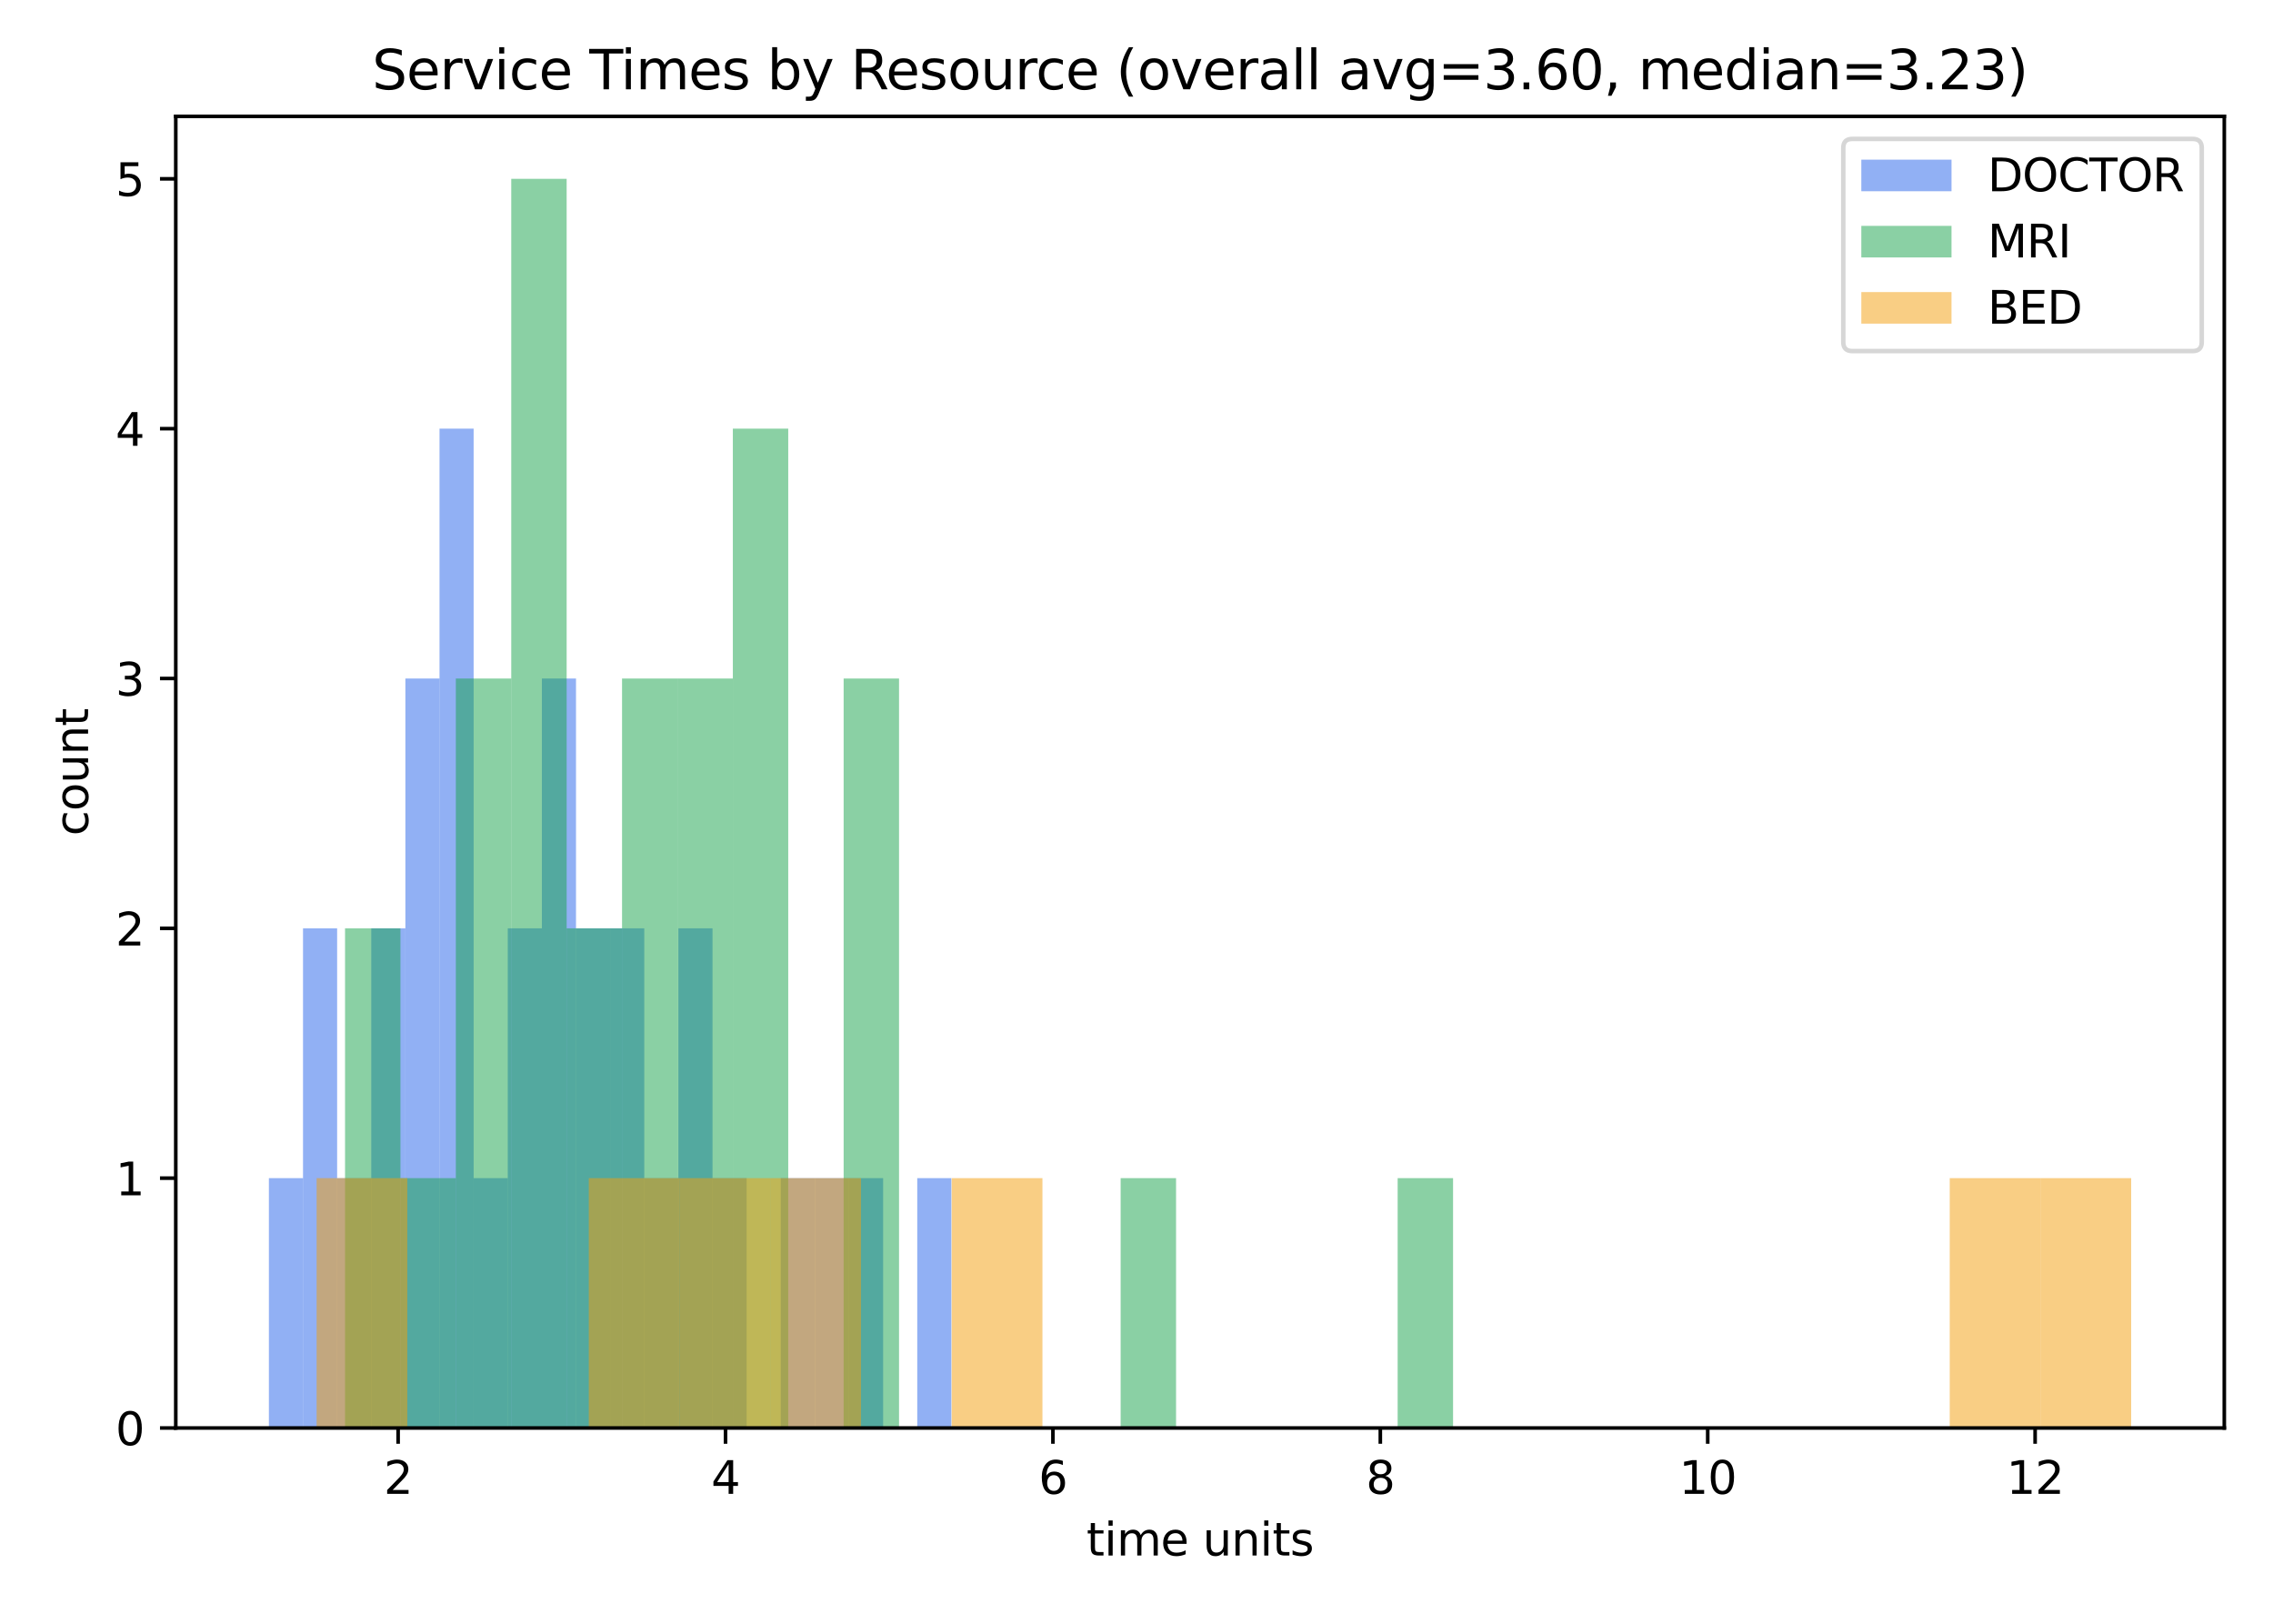 <?xml version="1.0" encoding="utf-8" standalone="no"?>
<!DOCTYPE svg PUBLIC "-//W3C//DTD SVG 1.1//EN"
  "http://www.w3.org/Graphics/SVG/1.1/DTD/svg11.dtd">
<svg xmlns:xlink="http://www.w3.org/1999/xlink" width="504pt" height="360pt" viewBox="0 0 504 360" xmlns="http://www.w3.org/2000/svg" version="1.1">
 <defs>
  <style type="text/css">*{stroke-linejoin: round; stroke-linecap: butt}</style>
 </defs>
 <g id="figure_1">
  <g id="patch_1">
   <path d="M 0 360 
L 504 360 
L 504 0 
L 0 0 
z
" style="fill: #ffffff"/>
  </g>
  <g id="axes_1">
   <g id="patch_2">
    <path d="M 38.975 316.6 
L 493.2 316.6 
L 493.2 25.8 
L 38.975 25.8 
z
" style="fill: #ffffff"/>
   </g>
   <g id="patch_3">
    <path d="M 59.622 316.6 
L 67.188 316.6 
L 67.188 261.21 
L 59.622 261.21 
z
" clip-path="url(#p75ce0512ef)" style="fill: #2563eb; opacity: 0.5"/>
   </g>
   <g id="patch_4">
    <path d="M 67.188 316.6 
L 74.755 316.6 
L 74.755 205.819 
L 67.188 205.819 
z
" clip-path="url(#p75ce0512ef)" style="fill: #2563eb; opacity: 0.5"/>
   </g>
   <g id="patch_5">
    <path d="M 74.755 316.6 
L 82.321 316.6 
L 82.321 261.21 
L 74.755 261.21 
z
" clip-path="url(#p75ce0512ef)" style="fill: #2563eb; opacity: 0.5"/>
   </g>
   <g id="patch_6">
    <path d="M 82.321 316.6 
L 89.888 316.6 
L 89.888 205.819 
L 82.321 205.819 
z
" clip-path="url(#p75ce0512ef)" style="fill: #2563eb; opacity: 0.5"/>
   </g>
   <g id="patch_7">
    <path d="M 89.888 316.6 
L 97.455 316.6 
L 97.455 150.429 
L 89.888 150.429 
z
" clip-path="url(#p75ce0512ef)" style="fill: #2563eb; opacity: 0.5"/>
   </g>
   <g id="patch_8">
    <path d="M 97.455 316.6 
L 105.021 316.6 
L 105.021 95.038 
L 97.455 95.038 
z
" clip-path="url(#p75ce0512ef)" style="fill: #2563eb; opacity: 0.5"/>
   </g>
   <g id="patch_9">
    <path d="M 105.021 316.6 
L 112.588 316.6 
L 112.588 261.21 
L 105.021 261.21 
z
" clip-path="url(#p75ce0512ef)" style="fill: #2563eb; opacity: 0.5"/>
   </g>
   <g id="patch_10">
    <path d="M 112.588 316.6 
L 120.155 316.6 
L 120.155 205.819 
L 112.588 205.819 
z
" clip-path="url(#p75ce0512ef)" style="fill: #2563eb; opacity: 0.5"/>
   </g>
   <g id="patch_11">
    <path d="M 120.155 316.6 
L 127.721 316.6 
L 127.721 150.429 
L 120.155 150.429 
z
" clip-path="url(#p75ce0512ef)" style="fill: #2563eb; opacity: 0.5"/>
   </g>
   <g id="patch_12">
    <path d="M 127.721 316.6 
L 135.288 316.6 
L 135.288 205.819 
L 127.721 205.819 
z
" clip-path="url(#p75ce0512ef)" style="fill: #2563eb; opacity: 0.5"/>
   </g>
   <g id="patch_13">
    <path d="M 135.288 316.6 
L 142.854 316.6 
L 142.854 205.819 
L 135.288 205.819 
z
" clip-path="url(#p75ce0512ef)" style="fill: #2563eb; opacity: 0.5"/>
   </g>
   <g id="patch_14">
    <path d="M 142.854 316.6 
L 150.421 316.6 
L 150.421 261.21 
L 142.854 261.21 
z
" clip-path="url(#p75ce0512ef)" style="fill: #2563eb; opacity: 0.5"/>
   </g>
   <g id="patch_15">
    <path d="M 150.421 316.6 
L 157.988 316.6 
L 157.988 205.819 
L 150.421 205.819 
z
" clip-path="url(#p75ce0512ef)" style="fill: #2563eb; opacity: 0.5"/>
   </g>
   <g id="patch_16">
    <path d="M 157.988 316.6 
L 165.554 316.6 
L 165.554 261.21 
L 157.988 261.21 
z
" clip-path="url(#p75ce0512ef)" style="fill: #2563eb; opacity: 0.5"/>
   </g>
   <g id="patch_17">
    <path d="M 165.554 316.6 
L 173.121 316.6 
L 173.121 316.6 
L 165.554 316.6 
z
" clip-path="url(#p75ce0512ef)" style="fill: #2563eb; opacity: 0.5"/>
   </g>
   <g id="patch_18">
    <path d="M 173.121 316.6 
L 180.687 316.6 
L 180.687 261.21 
L 173.121 261.21 
z
" clip-path="url(#p75ce0512ef)" style="fill: #2563eb; opacity: 0.5"/>
   </g>
   <g id="patch_19">
    <path d="M 180.687 316.6 
L 188.254 316.6 
L 188.254 261.21 
L 180.687 261.21 
z
" clip-path="url(#p75ce0512ef)" style="fill: #2563eb; opacity: 0.5"/>
   </g>
   <g id="patch_20">
    <path d="M 188.254 316.6 
L 195.821 316.6 
L 195.821 261.21 
L 188.254 261.21 
z
" clip-path="url(#p75ce0512ef)" style="fill: #2563eb; opacity: 0.5"/>
   </g>
   <g id="patch_21">
    <path d="M 195.821 316.6 
L 203.387 316.6 
L 203.387 316.6 
L 195.821 316.6 
z
" clip-path="url(#p75ce0512ef)" style="fill: #2563eb; opacity: 0.5"/>
   </g>
   <g id="patch_22">
    <path d="M 203.387 316.6 
L 210.954 316.6 
L 210.954 261.21 
L 203.387 261.21 
z
" clip-path="url(#p75ce0512ef)" style="fill: #2563eb; opacity: 0.5"/>
   </g>
   <g id="patch_23">
    <path d="M 76.506 316.6 
L 88.79 316.6 
L 88.79 205.819 
L 76.506 205.819 
z
" clip-path="url(#p75ce0512ef)" style="fill: #16a34a; opacity: 0.5"/>
   </g>
   <g id="patch_24">
    <path d="M 88.79 316.6 
L 101.074 316.6 
L 101.074 261.21 
L 88.79 261.21 
z
" clip-path="url(#p75ce0512ef)" style="fill: #16a34a; opacity: 0.5"/>
   </g>
   <g id="patch_25">
    <path d="M 101.074 316.6 
L 113.359 316.6 
L 113.359 150.429 
L 101.074 150.429 
z
" clip-path="url(#p75ce0512ef)" style="fill: #16a34a; opacity: 0.5"/>
   </g>
   <g id="patch_26">
    <path d="M 113.359 316.6 
L 125.643 316.6 
L 125.643 39.648 
L 113.359 39.648 
z
" clip-path="url(#p75ce0512ef)" style="fill: #16a34a; opacity: 0.5"/>
   </g>
   <g id="patch_27">
    <path d="M 125.643 316.6 
L 137.927 316.6 
L 137.927 205.819 
L 125.643 205.819 
z
" clip-path="url(#p75ce0512ef)" style="fill: #16a34a; opacity: 0.5"/>
   </g>
   <g id="patch_28">
    <path d="M 137.927 316.6 
L 150.211 316.6 
L 150.211 150.429 
L 137.927 150.429 
z
" clip-path="url(#p75ce0512ef)" style="fill: #16a34a; opacity: 0.5"/>
   </g>
   <g id="patch_29">
    <path d="M 150.211 316.6 
L 162.495 316.6 
L 162.495 150.429 
L 150.211 150.429 
z
" clip-path="url(#p75ce0512ef)" style="fill: #16a34a; opacity: 0.5"/>
   </g>
   <g id="patch_30">
    <path d="M 162.495 316.6 
L 174.78 316.6 
L 174.78 95.038 
L 162.495 95.038 
z
" clip-path="url(#p75ce0512ef)" style="fill: #16a34a; opacity: 0.5"/>
   </g>
   <g id="patch_31">
    <path d="M 174.78 316.6 
L 187.064 316.6 
L 187.064 316.6 
L 174.78 316.6 
z
" clip-path="url(#p75ce0512ef)" style="fill: #16a34a; opacity: 0.5"/>
   </g>
   <g id="patch_32">
    <path d="M 187.064 316.6 
L 199.348 316.6 
L 199.348 150.429 
L 187.064 150.429 
z
" clip-path="url(#p75ce0512ef)" style="fill: #16a34a; opacity: 0.5"/>
   </g>
   <g id="patch_33">
    <path d="M 199.348 316.6 
L 211.632 316.6 
L 211.632 316.6 
L 199.348 316.6 
z
" clip-path="url(#p75ce0512ef)" style="fill: #16a34a; opacity: 0.5"/>
   </g>
   <g id="patch_34">
    <path d="M 211.632 316.6 
L 223.917 316.6 
L 223.917 316.6 
L 211.632 316.6 
z
" clip-path="url(#p75ce0512ef)" style="fill: #16a34a; opacity: 0.5"/>
   </g>
   <g id="patch_35">
    <path d="M 223.917 316.6 
L 236.201 316.6 
L 236.201 316.6 
L 223.917 316.6 
z
" clip-path="url(#p75ce0512ef)" style="fill: #16a34a; opacity: 0.5"/>
   </g>
   <g id="patch_36">
    <path d="M 236.201 316.6 
L 248.485 316.6 
L 248.485 316.6 
L 236.201 316.6 
z
" clip-path="url(#p75ce0512ef)" style="fill: #16a34a; opacity: 0.5"/>
   </g>
   <g id="patch_37">
    <path d="M 248.485 316.6 
L 260.769 316.6 
L 260.769 261.21 
L 248.485 261.21 
z
" clip-path="url(#p75ce0512ef)" style="fill: #16a34a; opacity: 0.5"/>
   </g>
   <g id="patch_38">
    <path d="M 260.769 316.6 
L 273.054 316.6 
L 273.054 316.6 
L 260.769 316.6 
z
" clip-path="url(#p75ce0512ef)" style="fill: #16a34a; opacity: 0.5"/>
   </g>
   <g id="patch_39">
    <path d="M 273.054 316.6 
L 285.338 316.6 
L 285.338 316.6 
L 273.054 316.6 
z
" clip-path="url(#p75ce0512ef)" style="fill: #16a34a; opacity: 0.5"/>
   </g>
   <g id="patch_40">
    <path d="M 285.338 316.6 
L 297.622 316.6 
L 297.622 316.6 
L 285.338 316.6 
z
" clip-path="url(#p75ce0512ef)" style="fill: #16a34a; opacity: 0.5"/>
   </g>
   <g id="patch_41">
    <path d="M 297.622 316.6 
L 309.906 316.6 
L 309.906 316.6 
L 297.622 316.6 
z
" clip-path="url(#p75ce0512ef)" style="fill: #16a34a; opacity: 0.5"/>
   </g>
   <g id="patch_42">
    <path d="M 309.906 316.6 
L 322.191 316.6 
L 322.191 261.21 
L 309.906 261.21 
z
" clip-path="url(#p75ce0512ef)" style="fill: #16a34a; opacity: 0.5"/>
   </g>
   <g id="patch_43">
    <path d="M 70.206 316.6 
L 90.323 316.6 
L 90.323 261.21 
L 70.206 261.21 
z
" clip-path="url(#p75ce0512ef)" style="fill: #f59e0b; opacity: 0.5"/>
   </g>
   <g id="patch_44">
    <path d="M 90.323 316.6 
L 110.441 316.6 
L 110.441 316.6 
L 90.323 316.6 
z
" clip-path="url(#p75ce0512ef)" style="fill: #f59e0b; opacity: 0.5"/>
   </g>
   <g id="patch_45">
    <path d="M 110.441 316.6 
L 130.558 316.6 
L 130.558 316.6 
L 110.441 316.6 
z
" clip-path="url(#p75ce0512ef)" style="fill: #f59e0b; opacity: 0.5"/>
   </g>
   <g id="patch_46">
    <path d="M 130.558 316.6 
L 150.675 316.6 
L 150.675 261.21 
L 130.558 261.21 
z
" clip-path="url(#p75ce0512ef)" style="fill: #f59e0b; opacity: 0.5"/>
   </g>
   <g id="patch_47">
    <path d="M 150.675 316.6 
L 170.793 316.6 
L 170.793 261.21 
L 150.675 261.21 
z
" clip-path="url(#p75ce0512ef)" style="fill: #f59e0b; opacity: 0.5"/>
   </g>
   <g id="patch_48">
    <path d="M 170.793 316.6 
L 190.91 316.6 
L 190.91 261.21 
L 170.793 261.21 
z
" clip-path="url(#p75ce0512ef)" style="fill: #f59e0b; opacity: 0.5"/>
   </g>
   <g id="patch_49">
    <path d="M 190.91 316.6 
L 211.028 316.6 
L 211.028 316.6 
L 190.91 316.6 
z
" clip-path="url(#p75ce0512ef)" style="fill: #f59e0b; opacity: 0.5"/>
   </g>
   <g id="patch_50">
    <path d="M 211.028 316.6 
L 231.145 316.6 
L 231.145 261.21 
L 211.028 261.21 
z
" clip-path="url(#p75ce0512ef)" style="fill: #f59e0b; opacity: 0.5"/>
   </g>
   <g id="patch_51">
    <path d="M 231.145 316.6 
L 251.262 316.6 
L 251.262 316.6 
L 231.145 316.6 
z
" clip-path="url(#p75ce0512ef)" style="fill: #f59e0b; opacity: 0.5"/>
   </g>
   <g id="patch_52">
    <path d="M 251.262 316.6 
L 271.38 316.6 
L 271.38 316.6 
L 251.262 316.6 
z
" clip-path="url(#p75ce0512ef)" style="fill: #f59e0b; opacity: 0.5"/>
   </g>
   <g id="patch_53">
    <path d="M 271.38 316.6 
L 291.497 316.6 
L 291.497 316.6 
L 271.38 316.6 
z
" clip-path="url(#p75ce0512ef)" style="fill: #f59e0b; opacity: 0.5"/>
   </g>
   <g id="patch_54">
    <path d="M 291.497 316.6 
L 311.614 316.6 
L 311.614 316.6 
L 291.497 316.6 
z
" clip-path="url(#p75ce0512ef)" style="fill: #f59e0b; opacity: 0.5"/>
   </g>
   <g id="patch_55">
    <path d="M 311.614 316.6 
L 331.732 316.6 
L 331.732 316.6 
L 311.614 316.6 
z
" clip-path="url(#p75ce0512ef)" style="fill: #f59e0b; opacity: 0.5"/>
   </g>
   <g id="patch_56">
    <path d="M 331.732 316.6 
L 351.849 316.6 
L 351.849 316.6 
L 331.732 316.6 
z
" clip-path="url(#p75ce0512ef)" style="fill: #f59e0b; opacity: 0.5"/>
   </g>
   <g id="patch_57">
    <path d="M 351.849 316.6 
L 371.967 316.6 
L 371.967 316.6 
L 351.849 316.6 
z
" clip-path="url(#p75ce0512ef)" style="fill: #f59e0b; opacity: 0.5"/>
   </g>
   <g id="patch_58">
    <path d="M 371.967 316.6 
L 392.084 316.6 
L 392.084 316.6 
L 371.967 316.6 
z
" clip-path="url(#p75ce0512ef)" style="fill: #f59e0b; opacity: 0.5"/>
   </g>
   <g id="patch_59">
    <path d="M 392.084 316.6 
L 412.201 316.6 
L 412.201 316.6 
L 392.084 316.6 
z
" clip-path="url(#p75ce0512ef)" style="fill: #f59e0b; opacity: 0.5"/>
   </g>
   <g id="patch_60">
    <path d="M 412.201 316.6 
L 432.319 316.6 
L 432.319 316.6 
L 412.201 316.6 
z
" clip-path="url(#p75ce0512ef)" style="fill: #f59e0b; opacity: 0.5"/>
   </g>
   <g id="patch_61">
    <path d="M 432.319 316.6 
L 452.436 316.6 
L 452.436 261.21 
L 432.319 261.21 
z
" clip-path="url(#p75ce0512ef)" style="fill: #f59e0b; opacity: 0.5"/>
   </g>
   <g id="patch_62">
    <path d="M 452.436 316.6 
L 472.553 316.6 
L 472.553 261.21 
L 452.436 261.21 
z
" clip-path="url(#p75ce0512ef)" style="fill: #f59e0b; opacity: 0.5"/>
   </g>
   <g id="matplotlib.axis_1">
    <g id="xtick_1">
     <g id="line2d_1">
      <defs>
       <path id="m700b94fd6d" d="M 0 0 
L 0 3.5 
" style="stroke: #000000; stroke-width: 0.8"/>
      </defs>
      <g>
       <use xlink:href="#m700b94fd6d" x="88.277" y="316.6" style="stroke: #000000; stroke-width: 0.8"/>
      </g>
     </g>
     <g id="text_1">
      <!-- 2 -->
      <g transform="translate(85.096 331.198) scale(0.1 -0.1)">
       <defs>
        <path id="DejaVuSans-32" d="M 1228 531 
L 3431 531 
L 3431 0 
L 469 0 
L 469 531 
Q 828 903 1448 1529 
Q 2069 2156 2228 2338 
Q 2531 2678 2651 2914 
Q 2772 3150 2772 3378 
Q 2772 3750 2511 3984 
Q 2250 4219 1831 4219 
Q 1534 4219 1204 4116 
Q 875 4013 500 3803 
L 500 4441 
Q 881 4594 1212 4672 
Q 1544 4750 1819 4750 
Q 2544 4750 2975 4387 
Q 3406 4025 3406 3419 
Q 3406 3131 3298 2873 
Q 3191 2616 2906 2266 
Q 2828 2175 2409 1742 
Q 1991 1309 1228 531 
z
" transform="scale(0.016)"/>
       </defs>
       <use xlink:href="#DejaVuSans-32"/>
      </g>
     </g>
    </g>
    <g id="xtick_2">
     <g id="line2d_2">
      <g>
       <use xlink:href="#m700b94fd6d" x="160.872" y="316.6" style="stroke: #000000; stroke-width: 0.8"/>
      </g>
     </g>
     <g id="text_2">
      <!-- 4 -->
      <g transform="translate(157.691 331.198) scale(0.1 -0.1)">
       <defs>
        <path id="DejaVuSans-34" d="M 2419 4116 
L 825 1625 
L 2419 1625 
L 2419 4116 
z
M 2253 4666 
L 3047 4666 
L 3047 1625 
L 3713 1625 
L 3713 1100 
L 3047 1100 
L 3047 0 
L 2419 0 
L 2419 1100 
L 313 1100 
L 313 1709 
L 2253 4666 
z
" transform="scale(0.016)"/>
       </defs>
       <use xlink:href="#DejaVuSans-34"/>
      </g>
     </g>
    </g>
    <g id="xtick_3">
     <g id="line2d_3">
      <g>
       <use xlink:href="#m700b94fd6d" x="233.468" y="316.6" style="stroke: #000000; stroke-width: 0.8"/>
      </g>
     </g>
     <g id="text_3">
      <!-- 6 -->
      <g transform="translate(230.286 331.198) scale(0.1 -0.1)">
       <defs>
        <path id="DejaVuSans-36" d="M 2113 2584 
Q 1688 2584 1439 2293 
Q 1191 2003 1191 1497 
Q 1191 994 1439 701 
Q 1688 409 2113 409 
Q 2538 409 2786 701 
Q 3034 994 3034 1497 
Q 3034 2003 2786 2293 
Q 2538 2584 2113 2584 
z
M 3366 4563 
L 3366 3988 
Q 3128 4100 2886 4159 
Q 2644 4219 2406 4219 
Q 1781 4219 1451 3797 
Q 1122 3375 1075 2522 
Q 1259 2794 1537 2939 
Q 1816 3084 2150 3084 
Q 2853 3084 3261 2657 
Q 3669 2231 3669 1497 
Q 3669 778 3244 343 
Q 2819 -91 2113 -91 
Q 1303 -91 875 529 
Q 447 1150 447 2328 
Q 447 3434 972 4092 
Q 1497 4750 2381 4750 
Q 2619 4750 2861 4703 
Q 3103 4656 3366 4563 
z
" transform="scale(0.016)"/>
       </defs>
       <use xlink:href="#DejaVuSans-36"/>
      </g>
     </g>
    </g>
    <g id="xtick_4">
     <g id="line2d_4">
      <g>
       <use xlink:href="#m700b94fd6d" x="306.063" y="316.6" style="stroke: #000000; stroke-width: 0.8"/>
      </g>
     </g>
     <g id="text_4">
      <!-- 8 -->
      <g transform="translate(302.882 331.198) scale(0.1 -0.1)">
       <defs>
        <path id="DejaVuSans-38" d="M 2034 2216 
Q 1584 2216 1326 1975 
Q 1069 1734 1069 1313 
Q 1069 891 1326 650 
Q 1584 409 2034 409 
Q 2484 409 2743 651 
Q 3003 894 3003 1313 
Q 3003 1734 2745 1975 
Q 2488 2216 2034 2216 
z
M 1403 2484 
Q 997 2584 770 2862 
Q 544 3141 544 3541 
Q 544 4100 942 4425 
Q 1341 4750 2034 4750 
Q 2731 4750 3128 4425 
Q 3525 4100 3525 3541 
Q 3525 3141 3298 2862 
Q 3072 2584 2669 2484 
Q 3125 2378 3379 2068 
Q 3634 1759 3634 1313 
Q 3634 634 3220 271 
Q 2806 -91 2034 -91 
Q 1263 -91 848 271 
Q 434 634 434 1313 
Q 434 1759 690 2068 
Q 947 2378 1403 2484 
z
M 1172 3481 
Q 1172 3119 1398 2916 
Q 1625 2713 2034 2713 
Q 2441 2713 2670 2916 
Q 2900 3119 2900 3481 
Q 2900 3844 2670 4047 
Q 2441 4250 2034 4250 
Q 1625 4250 1398 4047 
Q 1172 3844 1172 3481 
z
" transform="scale(0.016)"/>
       </defs>
       <use xlink:href="#DejaVuSans-38"/>
      </g>
     </g>
    </g>
    <g id="xtick_5">
     <g id="line2d_5">
      <g>
       <use xlink:href="#m700b94fd6d" x="378.658" y="316.6" style="stroke: #000000; stroke-width: 0.8"/>
      </g>
     </g>
     <g id="text_5">
      <!-- 10 -->
      <g transform="translate(372.296 331.198) scale(0.1 -0.1)">
       <defs>
        <path id="DejaVuSans-31" d="M 794 531 
L 1825 531 
L 1825 4091 
L 703 3866 
L 703 4441 
L 1819 4666 
L 2450 4666 
L 2450 531 
L 3481 531 
L 3481 0 
L 794 0 
L 794 531 
z
" transform="scale(0.016)"/>
        <path id="DejaVuSans-30" d="M 2034 4250 
Q 1547 4250 1301 3770 
Q 1056 3291 1056 2328 
Q 1056 1369 1301 889 
Q 1547 409 2034 409 
Q 2525 409 2770 889 
Q 3016 1369 3016 2328 
Q 3016 3291 2770 3770 
Q 2525 4250 2034 4250 
z
M 2034 4750 
Q 2819 4750 3233 4129 
Q 3647 3509 3647 2328 
Q 3647 1150 3233 529 
Q 2819 -91 2034 -91 
Q 1250 -91 836 529 
Q 422 1150 422 2328 
Q 422 3509 836 4129 
Q 1250 4750 2034 4750 
z
" transform="scale(0.016)"/>
       </defs>
       <use xlink:href="#DejaVuSans-31"/>
       <use xlink:href="#DejaVuSans-30" x="63.623"/>
      </g>
     </g>
    </g>
    <g id="xtick_6">
     <g id="line2d_6">
      <g>
       <use xlink:href="#m700b94fd6d" x="451.254" y="316.6" style="stroke: #000000; stroke-width: 0.8"/>
      </g>
     </g>
     <g id="text_6">
      <!-- 12 -->
      <g transform="translate(444.891 331.198) scale(0.1 -0.1)">
       <use xlink:href="#DejaVuSans-31"/>
       <use xlink:href="#DejaVuSans-32" x="63.623"/>
      </g>
     </g>
    </g>
    <g id="text_7">
     <!-- time units -->
     <g transform="translate(240.911 344.877) scale(0.1 -0.1)">
      <defs>
       <path id="DejaVuSans-74" d="M 1172 4494 
L 1172 3500 
L 2356 3500 
L 2356 3053 
L 1172 3053 
L 1172 1153 
Q 1172 725 1289 603 
Q 1406 481 1766 481 
L 2356 481 
L 2356 0 
L 1766 0 
Q 1100 0 847 248 
Q 594 497 594 1153 
L 594 3053 
L 172 3053 
L 172 3500 
L 594 3500 
L 594 4494 
L 1172 4494 
z
" transform="scale(0.016)"/>
       <path id="DejaVuSans-69" d="M 603 3500 
L 1178 3500 
L 1178 0 
L 603 0 
L 603 3500 
z
M 603 4863 
L 1178 4863 
L 1178 4134 
L 603 4134 
L 603 4863 
z
" transform="scale(0.016)"/>
       <path id="DejaVuSans-6d" d="M 3328 2828 
Q 3544 3216 3844 3400 
Q 4144 3584 4550 3584 
Q 5097 3584 5394 3201 
Q 5691 2819 5691 2113 
L 5691 0 
L 5113 0 
L 5113 2094 
Q 5113 2597 4934 2840 
Q 4756 3084 4391 3084 
Q 3944 3084 3684 2787 
Q 3425 2491 3425 1978 
L 3425 0 
L 2847 0 
L 2847 2094 
Q 2847 2600 2669 2842 
Q 2491 3084 2119 3084 
Q 1678 3084 1418 2786 
Q 1159 2488 1159 1978 
L 1159 0 
L 581 0 
L 581 3500 
L 1159 3500 
L 1159 2956 
Q 1356 3278 1631 3431 
Q 1906 3584 2284 3584 
Q 2666 3584 2933 3390 
Q 3200 3197 3328 2828 
z
" transform="scale(0.016)"/>
       <path id="DejaVuSans-65" d="M 3597 1894 
L 3597 1613 
L 953 1613 
Q 991 1019 1311 708 
Q 1631 397 2203 397 
Q 2534 397 2845 478 
Q 3156 559 3463 722 
L 3463 178 
Q 3153 47 2828 -22 
Q 2503 -91 2169 -91 
Q 1331 -91 842 396 
Q 353 884 353 1716 
Q 353 2575 817 3079 
Q 1281 3584 2069 3584 
Q 2775 3584 3186 3129 
Q 3597 2675 3597 1894 
z
M 3022 2063 
Q 3016 2534 2758 2815 
Q 2500 3097 2075 3097 
Q 1594 3097 1305 2825 
Q 1016 2553 972 2059 
L 3022 2063 
z
" transform="scale(0.016)"/>
       <path id="DejaVuSans-20" transform="scale(0.016)"/>
       <path id="DejaVuSans-75" d="M 544 1381 
L 544 3500 
L 1119 3500 
L 1119 1403 
Q 1119 906 1312 657 
Q 1506 409 1894 409 
Q 2359 409 2629 706 
Q 2900 1003 2900 1516 
L 2900 3500 
L 3475 3500 
L 3475 0 
L 2900 0 
L 2900 538 
Q 2691 219 2414 64 
Q 2138 -91 1772 -91 
Q 1169 -91 856 284 
Q 544 659 544 1381 
z
M 1991 3584 
L 1991 3584 
z
" transform="scale(0.016)"/>
       <path id="DejaVuSans-6e" d="M 3513 2113 
L 3513 0 
L 2938 0 
L 2938 2094 
Q 2938 2591 2744 2837 
Q 2550 3084 2163 3084 
Q 1697 3084 1428 2787 
Q 1159 2491 1159 1978 
L 1159 0 
L 581 0 
L 581 3500 
L 1159 3500 
L 1159 2956 
Q 1366 3272 1645 3428 
Q 1925 3584 2291 3584 
Q 2894 3584 3203 3211 
Q 3513 2838 3513 2113 
z
" transform="scale(0.016)"/>
       <path id="DejaVuSans-73" d="M 2834 3397 
L 2834 2853 
Q 2591 2978 2328 3040 
Q 2066 3103 1784 3103 
Q 1356 3103 1142 2972 
Q 928 2841 928 2578 
Q 928 2378 1081 2264 
Q 1234 2150 1697 2047 
L 1894 2003 
Q 2506 1872 2764 1633 
Q 3022 1394 3022 966 
Q 3022 478 2636 193 
Q 2250 -91 1575 -91 
Q 1294 -91 989 -36 
Q 684 19 347 128 
L 347 722 
Q 666 556 975 473 
Q 1284 391 1588 391 
Q 1994 391 2212 530 
Q 2431 669 2431 922 
Q 2431 1156 2273 1281 
Q 2116 1406 1581 1522 
L 1381 1569 
Q 847 1681 609 1914 
Q 372 2147 372 2553 
Q 372 3047 722 3315 
Q 1072 3584 1716 3584 
Q 2034 3584 2315 3537 
Q 2597 3491 2834 3397 
z
" transform="scale(0.016)"/>
      </defs>
      <use xlink:href="#DejaVuSans-74"/>
      <use xlink:href="#DejaVuSans-69" x="39.209"/>
      <use xlink:href="#DejaVuSans-6d" x="66.992"/>
      <use xlink:href="#DejaVuSans-65" x="164.404"/>
      <use xlink:href="#DejaVuSans-20" x="225.928"/>
      <use xlink:href="#DejaVuSans-75" x="257.715"/>
      <use xlink:href="#DejaVuSans-6e" x="321.094"/>
      <use xlink:href="#DejaVuSans-69" x="384.473"/>
      <use xlink:href="#DejaVuSans-74" x="412.256"/>
      <use xlink:href="#DejaVuSans-73" x="451.465"/>
     </g>
    </g>
   </g>
   <g id="matplotlib.axis_2">
    <g id="ytick_1">
     <g id="line2d_7">
      <defs>
       <path id="m48cc517015" d="M 0 0 
L -3.5 0 
" style="stroke: #000000; stroke-width: 0.8"/>
      </defs>
      <g>
       <use xlink:href="#m48cc517015" x="38.975" y="316.6" style="stroke: #000000; stroke-width: 0.8"/>
      </g>
     </g>
     <g id="text_8">
      <!-- 0 -->
      <g transform="translate(25.613 320.399) scale(0.1 -0.1)">
       <use xlink:href="#DejaVuSans-30"/>
      </g>
     </g>
    </g>
    <g id="ytick_2">
     <g id="line2d_8">
      <g>
       <use xlink:href="#m48cc517015" x="38.975" y="261.21" style="stroke: #000000; stroke-width: 0.8"/>
      </g>
     </g>
     <g id="text_9">
      <!-- 1 -->
      <g transform="translate(25.613 265.009) scale(0.1 -0.1)">
       <use xlink:href="#DejaVuSans-31"/>
      </g>
     </g>
    </g>
    <g id="ytick_3">
     <g id="line2d_9">
      <g>
       <use xlink:href="#m48cc517015" x="38.975" y="205.819" style="stroke: #000000; stroke-width: 0.8"/>
      </g>
     </g>
     <g id="text_10">
      <!-- 2 -->
      <g transform="translate(25.613 209.618) scale(0.1 -0.1)">
       <use xlink:href="#DejaVuSans-32"/>
      </g>
     </g>
    </g>
    <g id="ytick_4">
     <g id="line2d_10">
      <g>
       <use xlink:href="#m48cc517015" x="38.975" y="150.429" style="stroke: #000000; stroke-width: 0.8"/>
      </g>
     </g>
     <g id="text_11">
      <!-- 3 -->
      <g transform="translate(25.613 154.228) scale(0.1 -0.1)">
       <defs>
        <path id="DejaVuSans-33" d="M 2597 2516 
Q 3050 2419 3304 2112 
Q 3559 1806 3559 1356 
Q 3559 666 3084 287 
Q 2609 -91 1734 -91 
Q 1441 -91 1130 -33 
Q 819 25 488 141 
L 488 750 
Q 750 597 1062 519 
Q 1375 441 1716 441 
Q 2309 441 2620 675 
Q 2931 909 2931 1356 
Q 2931 1769 2642 2001 
Q 2353 2234 1838 2234 
L 1294 2234 
L 1294 2753 
L 1863 2753 
Q 2328 2753 2575 2939 
Q 2822 3125 2822 3475 
Q 2822 3834 2567 4026 
Q 2313 4219 1838 4219 
Q 1578 4219 1281 4162 
Q 984 4106 628 3988 
L 628 4550 
Q 988 4650 1302 4700 
Q 1616 4750 1894 4750 
Q 2613 4750 3031 4423 
Q 3450 4097 3450 3541 
Q 3450 3153 3228 2886 
Q 3006 2619 2597 2516 
z
" transform="scale(0.016)"/>
       </defs>
       <use xlink:href="#DejaVuSans-33"/>
      </g>
     </g>
    </g>
    <g id="ytick_5">
     <g id="line2d_11">
      <g>
       <use xlink:href="#m48cc517015" x="38.975" y="95.038" style="stroke: #000000; stroke-width: 0.8"/>
      </g>
     </g>
     <g id="text_12">
      <!-- 4 -->
      <g transform="translate(25.613 98.837) scale(0.1 -0.1)">
       <use xlink:href="#DejaVuSans-34"/>
      </g>
     </g>
    </g>
    <g id="ytick_6">
     <g id="line2d_12">
      <g>
       <use xlink:href="#m48cc517015" x="38.975" y="39.648" style="stroke: #000000; stroke-width: 0.8"/>
      </g>
     </g>
     <g id="text_13">
      <!-- 5 -->
      <g transform="translate(25.613 43.447) scale(0.1 -0.1)">
       <defs>
        <path id="DejaVuSans-35" d="M 691 4666 
L 3169 4666 
L 3169 4134 
L 1269 4134 
L 1269 2991 
Q 1406 3038 1543 3061 
Q 1681 3084 1819 3084 
Q 2600 3084 3056 2656 
Q 3513 2228 3513 1497 
Q 3513 744 3044 326 
Q 2575 -91 1722 -91 
Q 1428 -91 1123 -41 
Q 819 9 494 109 
L 494 744 
Q 775 591 1075 516 
Q 1375 441 1709 441 
Q 2250 441 2565 725 
Q 2881 1009 2881 1497 
Q 2881 1984 2565 2268 
Q 2250 2553 1709 2553 
Q 1456 2553 1204 2497 
Q 953 2441 691 2322 
L 691 4666 
z
" transform="scale(0.016)"/>
       </defs>
       <use xlink:href="#DejaVuSans-35"/>
      </g>
     </g>
    </g>
    <g id="text_14">
     <!-- count -->
     <g transform="translate(19.533 185.306) rotate(-90) scale(0.1 -0.1)">
      <defs>
       <path id="DejaVuSans-63" d="M 3122 3366 
L 3122 2828 
Q 2878 2963 2633 3030 
Q 2388 3097 2138 3097 
Q 1578 3097 1268 2742 
Q 959 2388 959 1747 
Q 959 1106 1268 751 
Q 1578 397 2138 397 
Q 2388 397 2633 464 
Q 2878 531 3122 666 
L 3122 134 
Q 2881 22 2623 -34 
Q 2366 -91 2075 -91 
Q 1284 -91 818 406 
Q 353 903 353 1747 
Q 353 2603 823 3093 
Q 1294 3584 2113 3584 
Q 2378 3584 2631 3529 
Q 2884 3475 3122 3366 
z
" transform="scale(0.016)"/>
       <path id="DejaVuSans-6f" d="M 1959 3097 
Q 1497 3097 1228 2736 
Q 959 2375 959 1747 
Q 959 1119 1226 758 
Q 1494 397 1959 397 
Q 2419 397 2687 759 
Q 2956 1122 2956 1747 
Q 2956 2369 2687 2733 
Q 2419 3097 1959 3097 
z
M 1959 3584 
Q 2709 3584 3137 3096 
Q 3566 2609 3566 1747 
Q 3566 888 3137 398 
Q 2709 -91 1959 -91 
Q 1206 -91 779 398 
Q 353 888 353 1747 
Q 353 2609 779 3096 
Q 1206 3584 1959 3584 
z
" transform="scale(0.016)"/>
      </defs>
      <use xlink:href="#DejaVuSans-63"/>
      <use xlink:href="#DejaVuSans-6f" x="54.98"/>
      <use xlink:href="#DejaVuSans-75" x="116.162"/>
      <use xlink:href="#DejaVuSans-6e" x="179.541"/>
      <use xlink:href="#DejaVuSans-74" x="242.92"/>
     </g>
    </g>
   </g>
   <g id="patch_63">
    <path d="M 38.975 316.6 
L 38.975 25.8 
" style="fill: none; stroke: #000000; stroke-width: 0.8; stroke-linejoin: miter; stroke-linecap: square"/>
   </g>
   <g id="patch_64">
    <path d="M 493.2 316.6 
L 493.2 25.8 
" style="fill: none; stroke: #000000; stroke-width: 0.8; stroke-linejoin: miter; stroke-linecap: square"/>
   </g>
   <g id="patch_65">
    <path d="M 38.975 316.6 
L 493.2 316.6 
" style="fill: none; stroke: #000000; stroke-width: 0.8; stroke-linejoin: miter; stroke-linecap: square"/>
   </g>
   <g id="patch_66">
    <path d="M 38.975 25.8 
L 493.2 25.8 
" style="fill: none; stroke: #000000; stroke-width: 0.8; stroke-linejoin: miter; stroke-linecap: square"/>
   </g>
   <g id="text_15">
    <!-- Service Times by Resource (overall avg=3.60, median=3.23) -->
    <g transform="translate(82.507 19.8) scale(0.12 -0.12)">
     <defs>
      <path id="DejaVuSans-53" d="M 3425 4513 
L 3425 3897 
Q 3066 4069 2747 4153 
Q 2428 4238 2131 4238 
Q 1616 4238 1336 4038 
Q 1056 3838 1056 3469 
Q 1056 3159 1242 3001 
Q 1428 2844 1947 2747 
L 2328 2669 
Q 3034 2534 3370 2195 
Q 3706 1856 3706 1288 
Q 3706 609 3251 259 
Q 2797 -91 1919 -91 
Q 1588 -91 1214 -16 
Q 841 59 441 206 
L 441 856 
Q 825 641 1194 531 
Q 1563 422 1919 422 
Q 2459 422 2753 634 
Q 3047 847 3047 1241 
Q 3047 1584 2836 1778 
Q 2625 1972 2144 2069 
L 1759 2144 
Q 1053 2284 737 2584 
Q 422 2884 422 3419 
Q 422 4038 858 4394 
Q 1294 4750 2059 4750 
Q 2388 4750 2728 4690 
Q 3069 4631 3425 4513 
z
" transform="scale(0.016)"/>
      <path id="DejaVuSans-72" d="M 2631 2963 
Q 2534 3019 2420 3045 
Q 2306 3072 2169 3072 
Q 1681 3072 1420 2755 
Q 1159 2438 1159 1844 
L 1159 0 
L 581 0 
L 581 3500 
L 1159 3500 
L 1159 2956 
Q 1341 3275 1631 3429 
Q 1922 3584 2338 3584 
Q 2397 3584 2469 3576 
Q 2541 3569 2628 3553 
L 2631 2963 
z
" transform="scale(0.016)"/>
      <path id="DejaVuSans-76" d="M 191 3500 
L 800 3500 
L 1894 563 
L 2988 3500 
L 3597 3500 
L 2284 0 
L 1503 0 
L 191 3500 
z
" transform="scale(0.016)"/>
      <path id="DejaVuSans-54" d="M -19 4666 
L 3928 4666 
L 3928 4134 
L 2272 4134 
L 2272 0 
L 1638 0 
L 1638 4134 
L -19 4134 
L -19 4666 
z
" transform="scale(0.016)"/>
      <path id="DejaVuSans-62" d="M 3116 1747 
Q 3116 2381 2855 2742 
Q 2594 3103 2138 3103 
Q 1681 3103 1420 2742 
Q 1159 2381 1159 1747 
Q 1159 1113 1420 752 
Q 1681 391 2138 391 
Q 2594 391 2855 752 
Q 3116 1113 3116 1747 
z
M 1159 2969 
Q 1341 3281 1617 3432 
Q 1894 3584 2278 3584 
Q 2916 3584 3314 3078 
Q 3713 2572 3713 1747 
Q 3713 922 3314 415 
Q 2916 -91 2278 -91 
Q 1894 -91 1617 61 
Q 1341 213 1159 525 
L 1159 0 
L 581 0 
L 581 4863 
L 1159 4863 
L 1159 2969 
z
" transform="scale(0.016)"/>
      <path id="DejaVuSans-79" d="M 2059 -325 
Q 1816 -950 1584 -1140 
Q 1353 -1331 966 -1331 
L 506 -1331 
L 506 -850 
L 844 -850 
Q 1081 -850 1212 -737 
Q 1344 -625 1503 -206 
L 1606 56 
L 191 3500 
L 800 3500 
L 1894 763 
L 2988 3500 
L 3597 3500 
L 2059 -325 
z
" transform="scale(0.016)"/>
      <path id="DejaVuSans-52" d="M 2841 2188 
Q 3044 2119 3236 1894 
Q 3428 1669 3622 1275 
L 4263 0 
L 3584 0 
L 2988 1197 
Q 2756 1666 2539 1819 
Q 2322 1972 1947 1972 
L 1259 1972 
L 1259 0 
L 628 0 
L 628 4666 
L 2053 4666 
Q 2853 4666 3247 4331 
Q 3641 3997 3641 3322 
Q 3641 2881 3436 2590 
Q 3231 2300 2841 2188 
z
M 1259 4147 
L 1259 2491 
L 2053 2491 
Q 2509 2491 2742 2702 
Q 2975 2913 2975 3322 
Q 2975 3731 2742 3939 
Q 2509 4147 2053 4147 
L 1259 4147 
z
" transform="scale(0.016)"/>
      <path id="DejaVuSans-28" d="M 1984 4856 
Q 1566 4138 1362 3434 
Q 1159 2731 1159 2009 
Q 1159 1288 1364 580 
Q 1569 -128 1984 -844 
L 1484 -844 
Q 1016 -109 783 600 
Q 550 1309 550 2009 
Q 550 2706 781 3412 
Q 1013 4119 1484 4856 
L 1984 4856 
z
" transform="scale(0.016)"/>
      <path id="DejaVuSans-61" d="M 2194 1759 
Q 1497 1759 1228 1600 
Q 959 1441 959 1056 
Q 959 750 1161 570 
Q 1363 391 1709 391 
Q 2188 391 2477 730 
Q 2766 1069 2766 1631 
L 2766 1759 
L 2194 1759 
z
M 3341 1997 
L 3341 0 
L 2766 0 
L 2766 531 
Q 2569 213 2275 61 
Q 1981 -91 1556 -91 
Q 1019 -91 701 211 
Q 384 513 384 1019 
Q 384 1609 779 1909 
Q 1175 2209 1959 2209 
L 2766 2209 
L 2766 2266 
Q 2766 2663 2505 2880 
Q 2244 3097 1772 3097 
Q 1472 3097 1187 3025 
Q 903 2953 641 2809 
L 641 3341 
Q 956 3463 1253 3523 
Q 1550 3584 1831 3584 
Q 2591 3584 2966 3190 
Q 3341 2797 3341 1997 
z
" transform="scale(0.016)"/>
      <path id="DejaVuSans-6c" d="M 603 4863 
L 1178 4863 
L 1178 0 
L 603 0 
L 603 4863 
z
" transform="scale(0.016)"/>
      <path id="DejaVuSans-67" d="M 2906 1791 
Q 2906 2416 2648 2759 
Q 2391 3103 1925 3103 
Q 1463 3103 1205 2759 
Q 947 2416 947 1791 
Q 947 1169 1205 825 
Q 1463 481 1925 481 
Q 2391 481 2648 825 
Q 2906 1169 2906 1791 
z
M 3481 434 
Q 3481 -459 3084 -895 
Q 2688 -1331 1869 -1331 
Q 1566 -1331 1297 -1286 
Q 1028 -1241 775 -1147 
L 775 -588 
Q 1028 -725 1275 -790 
Q 1522 -856 1778 -856 
Q 2344 -856 2625 -561 
Q 2906 -266 2906 331 
L 2906 616 
Q 2728 306 2450 153 
Q 2172 0 1784 0 
Q 1141 0 747 490 
Q 353 981 353 1791 
Q 353 2603 747 3093 
Q 1141 3584 1784 3584 
Q 2172 3584 2450 3431 
Q 2728 3278 2906 2969 
L 2906 3500 
L 3481 3500 
L 3481 434 
z
" transform="scale(0.016)"/>
      <path id="DejaVuSans-3d" d="M 678 2906 
L 4684 2906 
L 4684 2381 
L 678 2381 
L 678 2906 
z
M 678 1631 
L 4684 1631 
L 4684 1100 
L 678 1100 
L 678 1631 
z
" transform="scale(0.016)"/>
      <path id="DejaVuSans-2e" d="M 684 794 
L 1344 794 
L 1344 0 
L 684 0 
L 684 794 
z
" transform="scale(0.016)"/>
      <path id="DejaVuSans-2c" d="M 750 794 
L 1409 794 
L 1409 256 
L 897 -744 
L 494 -744 
L 750 256 
L 750 794 
z
" transform="scale(0.016)"/>
      <path id="DejaVuSans-64" d="M 2906 2969 
L 2906 4863 
L 3481 4863 
L 3481 0 
L 2906 0 
L 2906 525 
Q 2725 213 2448 61 
Q 2172 -91 1784 -91 
Q 1150 -91 751 415 
Q 353 922 353 1747 
Q 353 2572 751 3078 
Q 1150 3584 1784 3584 
Q 2172 3584 2448 3432 
Q 2725 3281 2906 2969 
z
M 947 1747 
Q 947 1113 1208 752 
Q 1469 391 1925 391 
Q 2381 391 2643 752 
Q 2906 1113 2906 1747 
Q 2906 2381 2643 2742 
Q 2381 3103 1925 3103 
Q 1469 3103 1208 2742 
Q 947 2381 947 1747 
z
" transform="scale(0.016)"/>
      <path id="DejaVuSans-29" d="M 513 4856 
L 1013 4856 
Q 1481 4119 1714 3412 
Q 1947 2706 1947 2009 
Q 1947 1309 1714 600 
Q 1481 -109 1013 -844 
L 513 -844 
Q 928 -128 1133 580 
Q 1338 1288 1338 2009 
Q 1338 2731 1133 3434 
Q 928 4138 513 4856 
z
" transform="scale(0.016)"/>
     </defs>
     <use xlink:href="#DejaVuSans-53"/>
     <use xlink:href="#DejaVuSans-65" x="63.477"/>
     <use xlink:href="#DejaVuSans-72" x="125"/>
     <use xlink:href="#DejaVuSans-76" x="166.113"/>
     <use xlink:href="#DejaVuSans-69" x="225.293"/>
     <use xlink:href="#DejaVuSans-63" x="253.076"/>
     <use xlink:href="#DejaVuSans-65" x="308.057"/>
     <use xlink:href="#DejaVuSans-20" x="369.58"/>
     <use xlink:href="#DejaVuSans-54" x="401.367"/>
     <use xlink:href="#DejaVuSans-69" x="459.326"/>
     <use xlink:href="#DejaVuSans-6d" x="487.109"/>
     <use xlink:href="#DejaVuSans-65" x="584.521"/>
     <use xlink:href="#DejaVuSans-73" x="646.045"/>
     <use xlink:href="#DejaVuSans-20" x="698.145"/>
     <use xlink:href="#DejaVuSans-62" x="729.932"/>
     <use xlink:href="#DejaVuSans-79" x="793.408"/>
     <use xlink:href="#DejaVuSans-20" x="852.588"/>
     <use xlink:href="#DejaVuSans-52" x="884.375"/>
     <use xlink:href="#DejaVuSans-65" x="949.357"/>
     <use xlink:href="#DejaVuSans-73" x="1010.881"/>
     <use xlink:href="#DejaVuSans-6f" x="1062.98"/>
     <use xlink:href="#DejaVuSans-75" x="1124.162"/>
     <use xlink:href="#DejaVuSans-72" x="1187.541"/>
     <use xlink:href="#DejaVuSans-63" x="1226.404"/>
     <use xlink:href="#DejaVuSans-65" x="1281.385"/>
     <use xlink:href="#DejaVuSans-20" x="1342.908"/>
     <use xlink:href="#DejaVuSans-28" x="1374.695"/>
     <use xlink:href="#DejaVuSans-6f" x="1413.709"/>
     <use xlink:href="#DejaVuSans-76" x="1474.891"/>
     <use xlink:href="#DejaVuSans-65" x="1534.07"/>
     <use xlink:href="#DejaVuSans-72" x="1595.594"/>
     <use xlink:href="#DejaVuSans-61" x="1636.707"/>
     <use xlink:href="#DejaVuSans-6c" x="1697.986"/>
     <use xlink:href="#DejaVuSans-6c" x="1725.77"/>
     <use xlink:href="#DejaVuSans-20" x="1753.553"/>
     <use xlink:href="#DejaVuSans-61" x="1785.34"/>
     <use xlink:href="#DejaVuSans-76" x="1846.619"/>
     <use xlink:href="#DejaVuSans-67" x="1905.799"/>
     <use xlink:href="#DejaVuSans-3d" x="1969.275"/>
     <use xlink:href="#DejaVuSans-33" x="2053.064"/>
     <use xlink:href="#DejaVuSans-2e" x="2116.688"/>
     <use xlink:href="#DejaVuSans-36" x="2148.475"/>
     <use xlink:href="#DejaVuSans-30" x="2212.098"/>
     <use xlink:href="#DejaVuSans-2c" x="2275.721"/>
     <use xlink:href="#DejaVuSans-20" x="2307.508"/>
     <use xlink:href="#DejaVuSans-6d" x="2339.295"/>
     <use xlink:href="#DejaVuSans-65" x="2436.707"/>
     <use xlink:href="#DejaVuSans-64" x="2498.23"/>
     <use xlink:href="#DejaVuSans-69" x="2561.707"/>
     <use xlink:href="#DejaVuSans-61" x="2589.49"/>
     <use xlink:href="#DejaVuSans-6e" x="2650.77"/>
     <use xlink:href="#DejaVuSans-3d" x="2714.148"/>
     <use xlink:href="#DejaVuSans-33" x="2797.938"/>
     <use xlink:href="#DejaVuSans-2e" x="2861.561"/>
     <use xlink:href="#DejaVuSans-32" x="2893.348"/>
     <use xlink:href="#DejaVuSans-33" x="2956.971"/>
     <use xlink:href="#DejaVuSans-29" x="3020.594"/>
    </g>
   </g>
   <g id="legend_1">
    <g id="patch_67">
     <path d="M 410.717 77.834 
L 486.2 77.834 
Q 488.2 77.834 488.2 75.834 
L 488.2 32.8 
Q 488.2 30.8 486.2 30.8 
L 410.717 30.8 
Q 408.717 30.8 408.717 32.8 
L 408.717 75.834 
Q 408.717 77.834 410.717 77.834 
z
" style="fill: #ffffff; opacity: 0.8; stroke: #cccccc; stroke-linejoin: miter"/>
    </g>
    <g id="patch_68">
     <path d="M 412.717 42.398 
L 432.717 42.398 
L 432.717 35.398 
L 412.717 35.398 
z
" style="fill: #2563eb; opacity: 0.5"/>
    </g>
    <g id="text_16">
     <!-- DOCTOR -->
     <g transform="translate(440.717 42.398) scale(0.1 -0.1)">
      <defs>
       <path id="DejaVuSans-44" d="M 1259 4147 
L 1259 519 
L 2022 519 
Q 2988 519 3436 956 
Q 3884 1394 3884 2338 
Q 3884 3275 3436 3711 
Q 2988 4147 2022 4147 
L 1259 4147 
z
M 628 4666 
L 1925 4666 
Q 3281 4666 3915 4102 
Q 4550 3538 4550 2338 
Q 4550 1131 3912 565 
Q 3275 0 1925 0 
L 628 0 
L 628 4666 
z
" transform="scale(0.016)"/>
       <path id="DejaVuSans-4f" d="M 2522 4238 
Q 1834 4238 1429 3725 
Q 1025 3213 1025 2328 
Q 1025 1447 1429 934 
Q 1834 422 2522 422 
Q 3209 422 3611 934 
Q 4013 1447 4013 2328 
Q 4013 3213 3611 3725 
Q 3209 4238 2522 4238 
z
M 2522 4750 
Q 3503 4750 4090 4092 
Q 4678 3434 4678 2328 
Q 4678 1225 4090 567 
Q 3503 -91 2522 -91 
Q 1538 -91 948 565 
Q 359 1222 359 2328 
Q 359 3434 948 4092 
Q 1538 4750 2522 4750 
z
" transform="scale(0.016)"/>
       <path id="DejaVuSans-43" d="M 4122 4306 
L 4122 3641 
Q 3803 3938 3442 4084 
Q 3081 4231 2675 4231 
Q 1875 4231 1450 3742 
Q 1025 3253 1025 2328 
Q 1025 1406 1450 917 
Q 1875 428 2675 428 
Q 3081 428 3442 575 
Q 3803 722 4122 1019 
L 4122 359 
Q 3791 134 3420 21 
Q 3050 -91 2638 -91 
Q 1578 -91 968 557 
Q 359 1206 359 2328 
Q 359 3453 968 4101 
Q 1578 4750 2638 4750 
Q 3056 4750 3426 4639 
Q 3797 4528 4122 4306 
z
" transform="scale(0.016)"/>
      </defs>
      <use xlink:href="#DejaVuSans-44"/>
      <use xlink:href="#DejaVuSans-4f" x="77.002"/>
      <use xlink:href="#DejaVuSans-43" x="155.713"/>
      <use xlink:href="#DejaVuSans-54" x="225.537"/>
      <use xlink:href="#DejaVuSans-4f" x="286.621"/>
      <use xlink:href="#DejaVuSans-52" x="365.332"/>
     </g>
    </g>
    <g id="patch_69">
     <path d="M 412.717 57.077 
L 432.717 57.077 
L 432.717 50.077 
L 412.717 50.077 
z
" style="fill: #16a34a; opacity: 0.5"/>
    </g>
    <g id="text_17">
     <!-- MRI -->
     <g transform="translate(440.717 57.077) scale(0.1 -0.1)">
      <defs>
       <path id="DejaVuSans-4d" d="M 628 4666 
L 1569 4666 
L 2759 1491 
L 3956 4666 
L 4897 4666 
L 4897 0 
L 4281 0 
L 4281 4097 
L 3078 897 
L 2444 897 
L 1241 4097 
L 1241 0 
L 628 0 
L 628 4666 
z
" transform="scale(0.016)"/>
       <path id="DejaVuSans-49" d="M 628 4666 
L 1259 4666 
L 1259 0 
L 628 0 
L 628 4666 
z
" transform="scale(0.016)"/>
      </defs>
      <use xlink:href="#DejaVuSans-4d"/>
      <use xlink:href="#DejaVuSans-52" x="86.279"/>
      <use xlink:href="#DejaVuSans-49" x="155.762"/>
     </g>
    </g>
    <g id="patch_70">
     <path d="M 412.717 71.755 
L 432.717 71.755 
L 432.717 64.755 
L 412.717 64.755 
z
" style="fill: #f59e0b; opacity: 0.5"/>
    </g>
    <g id="text_18">
     <!-- BED -->
     <g transform="translate(440.717 71.755) scale(0.1 -0.1)">
      <defs>
       <path id="DejaVuSans-42" d="M 1259 2228 
L 1259 519 
L 2272 519 
Q 2781 519 3026 730 
Q 3272 941 3272 1375 
Q 3272 1813 3026 2020 
Q 2781 2228 2272 2228 
L 1259 2228 
z
M 1259 4147 
L 1259 2741 
L 2194 2741 
Q 2656 2741 2882 2914 
Q 3109 3088 3109 3444 
Q 3109 3797 2882 3972 
Q 2656 4147 2194 4147 
L 1259 4147 
z
M 628 4666 
L 2241 4666 
Q 2963 4666 3353 4366 
Q 3744 4066 3744 3513 
Q 3744 3084 3544 2831 
Q 3344 2578 2956 2516 
Q 3422 2416 3680 2098 
Q 3938 1781 3938 1306 
Q 3938 681 3513 340 
Q 3088 0 2303 0 
L 628 0 
L 628 4666 
z
" transform="scale(0.016)"/>
       <path id="DejaVuSans-45" d="M 628 4666 
L 3578 4666 
L 3578 4134 
L 1259 4134 
L 1259 2753 
L 3481 2753 
L 3481 2222 
L 1259 2222 
L 1259 531 
L 3634 531 
L 3634 0 
L 628 0 
L 628 4666 
z
" transform="scale(0.016)"/>
      </defs>
      <use xlink:href="#DejaVuSans-42"/>
      <use xlink:href="#DejaVuSans-45" x="68.604"/>
      <use xlink:href="#DejaVuSans-44" x="131.787"/>
     </g>
    </g>
   </g>
  </g>
 </g>
 <defs>
  <clipPath id="p75ce0512ef">
   <rect x="38.975" y="25.8" width="454.225" height="290.8"/>
  </clipPath>
 </defs>
</svg>
